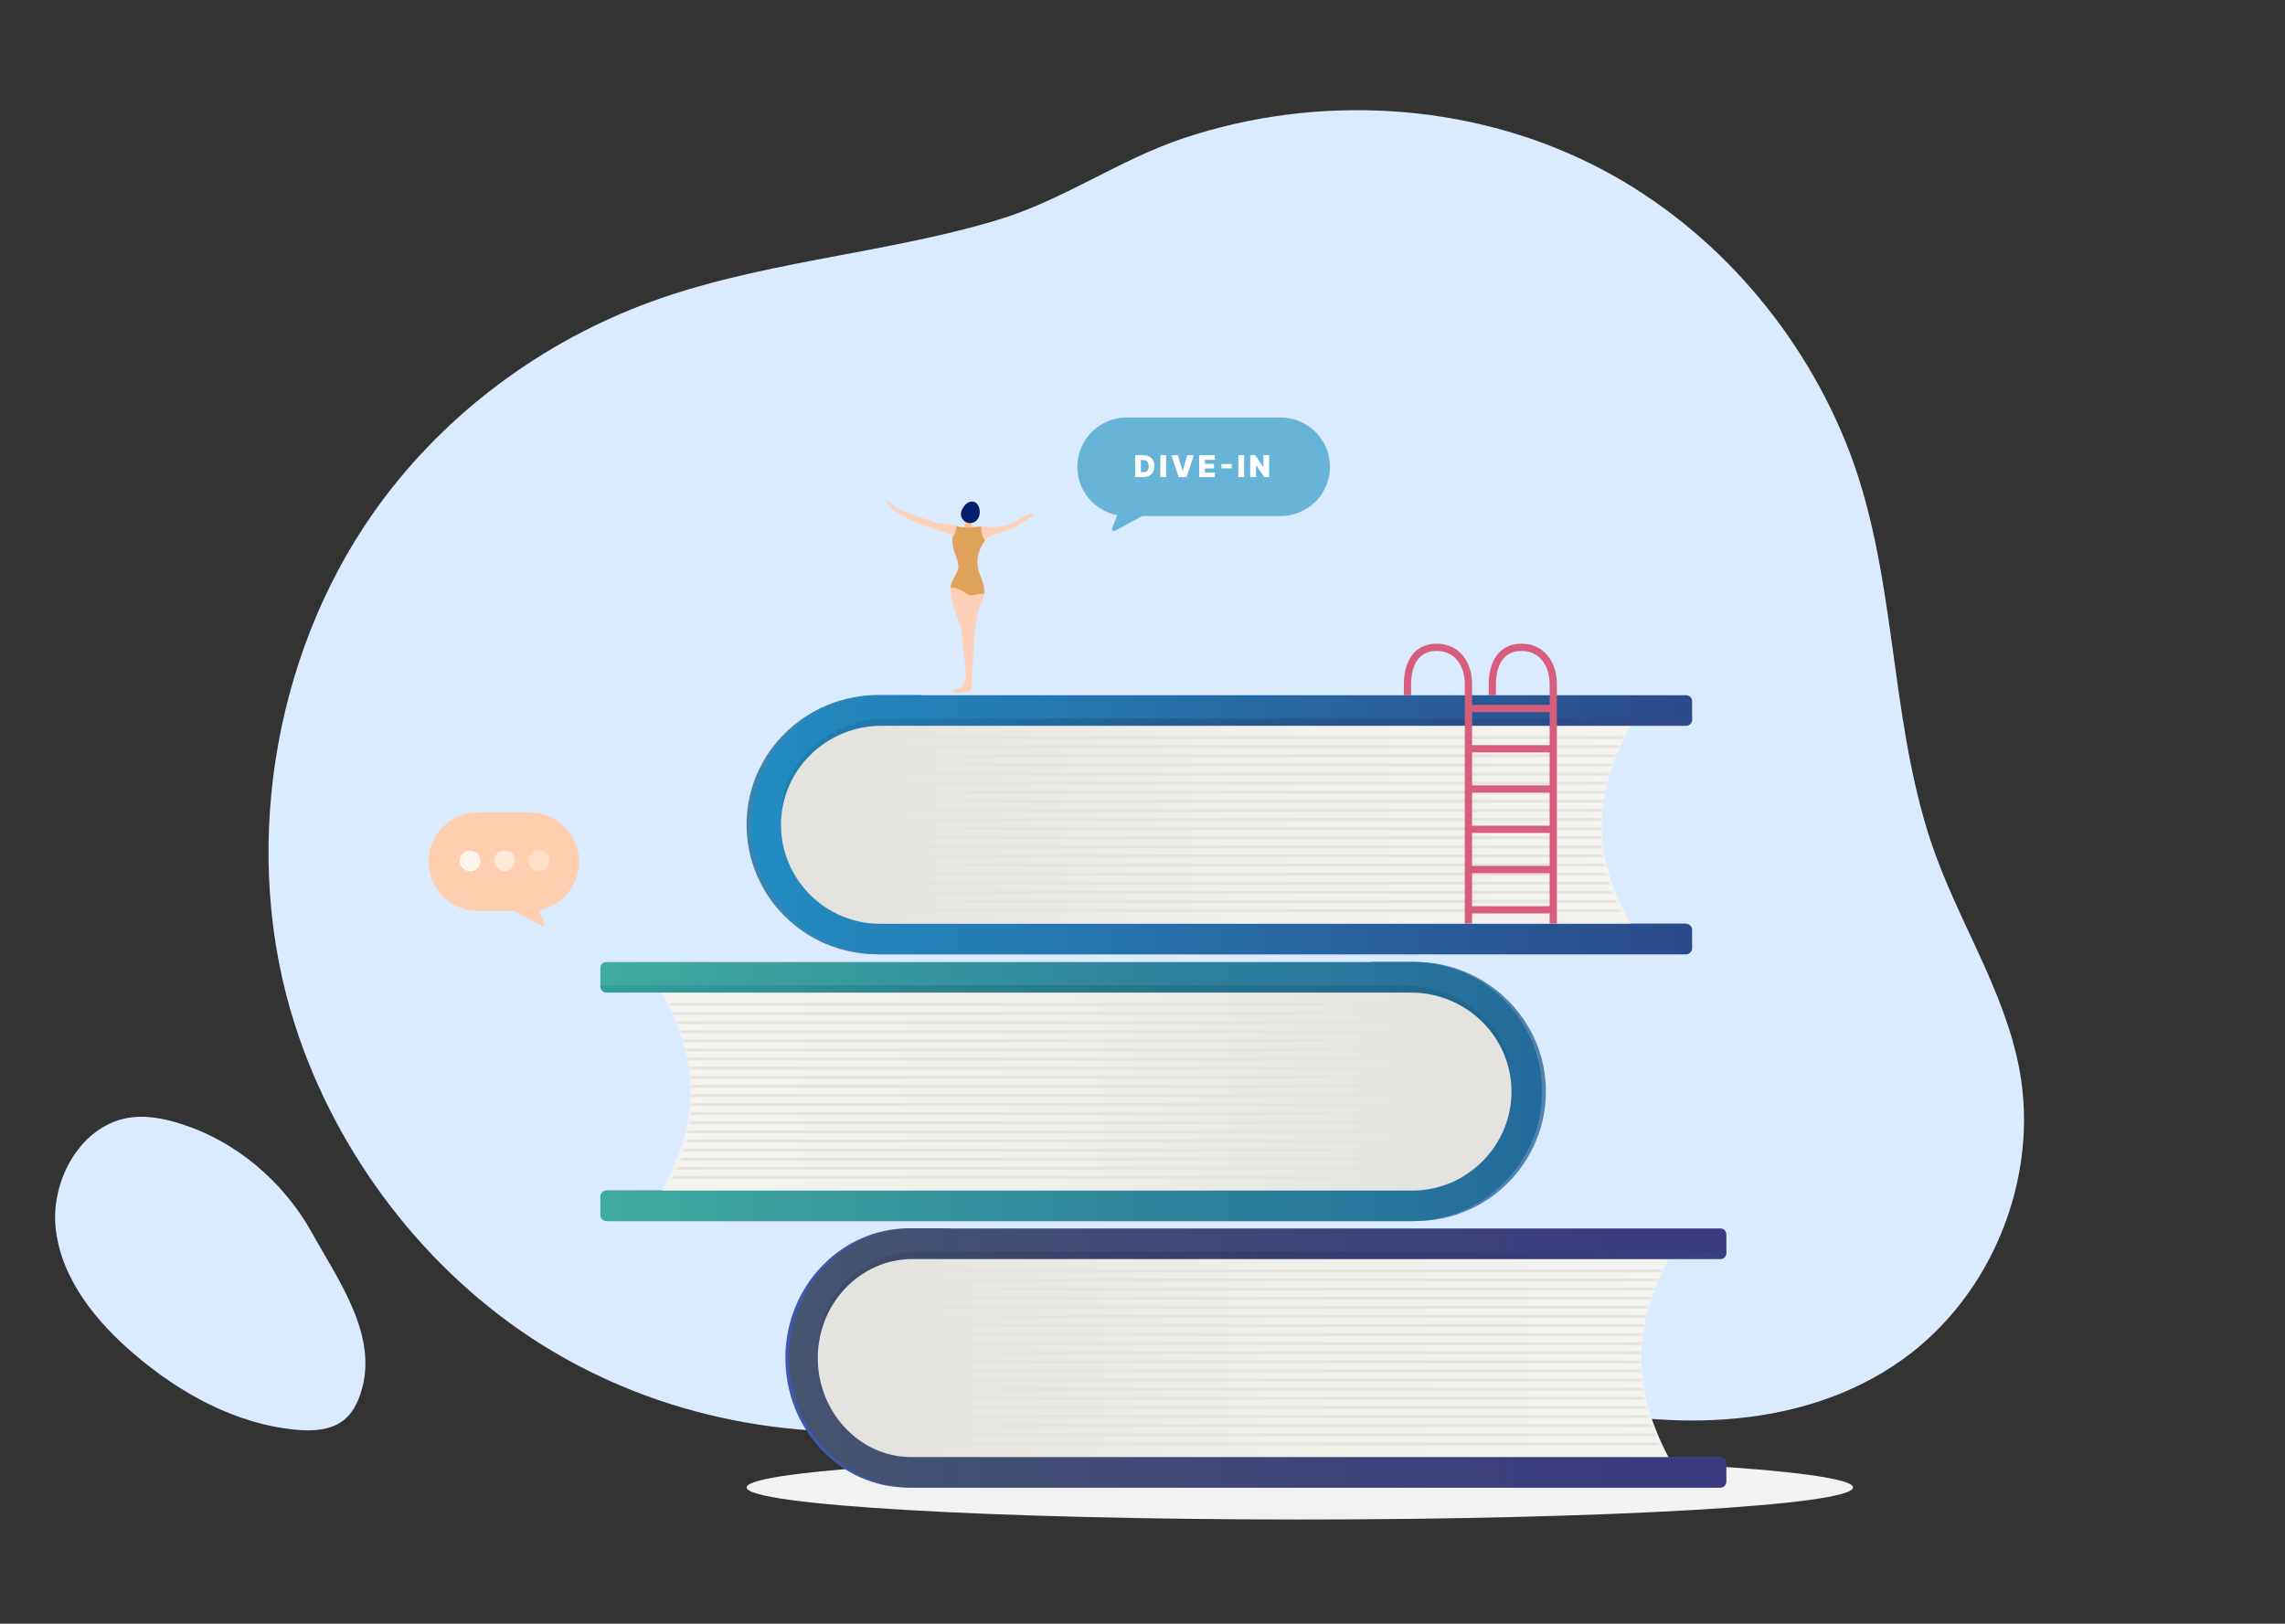 <svg width="788" height="560" viewBox="0 0 788 560" fill="none" xmlns="http://www.w3.org/2000/svg">
<rect x="0" y="0" width="788" height="560" fill="#333333" stroke="none"/>
<mask id="mask0_2522_1140" style="mask-type:alpha" maskUnits="userSpaceOnUse" x="0" y="0" width="788" height="560">
<rect width="788" height="560" fill="white"/>
</mask>
<g mask="url(#mask0_2522_1140)">
<path d="M448.251 524.068C553.619 524.068 639.036 519.119 639.036 513.014C639.036 506.908 553.619 501.959 448.251 501.959C342.884 501.959 257.467 506.908 257.467 513.014C257.467 519.119 342.884 524.068 448.251 524.068Z" fill="#F2F2F2"/>
<path d="M453.01 457.522C474.597 460.237 508.302 476.339 529.264 482.151C571.673 493.915 620.441 494.446 656.201 468.826C687.062 446.709 703.391 406.064 696.399 368.781C691.234 341.265 674.898 317.213 666.014 290.657C650.966 245.651 654.435 196.455 636.427 152.299C619.855 111.645 588.799 76.656 549.398 56.864C506.083 35.106 454.025 32.352 408.195 47.658C385.568 55.218 366.645 69.104 343.769 75.946C303.571 87.96 260.35 90.262 221.231 105.303C184.252 119.517 151.367 144.599 128.624 177.076C93.536 227.177 82.965 295.502 101.818 353.825C116.225 398.402 146.828 438.619 186.596 463.615C227.505 489.328 276.531 498.386 324.135 491.653C367.575 485.513 408.476 451.913 453.01 457.522Z" fill="#DAEBFF"/>
<path d="M312.969 502.474C295.117 502.474 280.608 486.972 280.788 467.991C280.96 449.19 295.664 434.18 313.383 434.18H338.979C334.791 431.886 329.556 428.017 327.4 423.64H313.508C290.32 423.64 271.076 443.284 270.85 467.89C270.623 492.73 289.609 513.021 312.969 513.021H593.204C593.587 513.021 593.9 512.693 593.9 512.28V503.215C593.9 502.809 593.587 502.474 593.204 502.474H312.969Z" fill="#3E58AE"/>
<path d="M578.719 508.497H315.063C294.187 508.497 277.256 490.538 277.256 468.389C277.256 446.241 294.179 428.282 315.063 428.282H578.719C562.179 456.578 561.491 479.647 578.719 508.497Z" fill="url(#paint0_linear_2522_1140)"/>
<mask id="mask1_2522_1140" style="mask-type:luminance" maskUnits="userSpaceOnUse" x="277" y="428" width="302" height="81">
<path d="M578.719 508.497H315.063C294.187 508.497 277.256 490.538 277.256 468.389C277.256 446.241 294.179 428.282 315.063 428.282H578.719C561.319 455.111 561.835 487.628 578.719 508.497Z" fill="white"/>
</mask>
<g mask="url(#mask1_2522_1140)">
<path d="M573.156 497.965H278.592" stroke="url(#paint1_linear_2522_1140)" stroke-miterlimit="10"/>
<path d="M573.156 494.829H278.592" stroke="url(#paint2_linear_2522_1140)" stroke-miterlimit="10"/>
<path d="M573.156 491.685H278.592" stroke="url(#paint3_linear_2522_1140)" stroke-miterlimit="10"/>
<path d="M573.156 488.548H278.592" stroke="url(#paint4_linear_2522_1140)" stroke-miterlimit="10"/>
<path d="M573.156 485.404H278.592" stroke="url(#paint5_linear_2522_1140)" stroke-miterlimit="10"/>
<path d="M573.156 482.268H278.592" stroke="url(#paint6_linear_2522_1140)" stroke-miterlimit="10"/>
<path d="M573.156 479.124H278.592" stroke="url(#paint7_linear_2522_1140)" stroke-miterlimit="10"/>
<path d="M573.156 475.988H278.592" stroke="url(#paint8_linear_2522_1140)" stroke-miterlimit="10"/>
<path d="M573.156 472.844H278.592" stroke="url(#paint9_linear_2522_1140)" stroke-miterlimit="10"/>
<path d="M573.156 469.708H278.592" stroke="url(#paint10_linear_2522_1140)" stroke-miterlimit="10"/>
<path d="M573.156 466.572H278.592" stroke="url(#paint11_linear_2522_1140)" stroke-miterlimit="10"/>
<path d="M573.156 463.428H278.592" stroke="url(#paint12_linear_2522_1140)" stroke-miterlimit="10"/>
<path d="M573.156 460.292H278.592" stroke="url(#paint13_linear_2522_1140)" stroke-miterlimit="10"/>
<path d="M573.156 457.147H278.592" stroke="url(#paint14_linear_2522_1140)" stroke-miterlimit="10"/>
<path d="M573.156 454.011H278.592" stroke="url(#paint15_linear_2522_1140)" stroke-miterlimit="10"/>
<path d="M573.156 450.867H278.592" stroke="url(#paint16_linear_2522_1140)" stroke-miterlimit="10"/>
<path d="M573.156 447.731H278.592" stroke="url(#paint17_linear_2522_1140)" stroke-miterlimit="10"/>
<path d="M573.156 444.595H278.592" stroke="url(#paint18_linear_2522_1140)" stroke-miterlimit="10"/>
<path d="M573.156 441.451H278.592" stroke="url(#paint19_linear_2522_1140)" stroke-miterlimit="10"/>
<path d="M573.156 438.315H278.592" stroke="url(#paint20_linear_2522_1140)" stroke-miterlimit="10"/>
</g>
<path d="M593.376 513.076H314.743C291.554 513.076 272.311 493.432 272.084 468.826C271.857 443.986 290.843 423.695 314.204 423.695H593.376C594.47 423.695 595.353 424.639 595.353 425.793V432.136C595.353 433.298 594.47 434.235 593.376 434.235H314.618C296.898 434.235 282.194 449.244 282.022 468.046C281.85 486.847 296.351 502.528 314.204 502.528H593.376C594.47 502.528 595.353 503.472 595.353 504.627V510.969C595.353 512.132 594.47 513.068 593.376 513.068V513.076Z" fill="url(#paint21_linear_2522_1140)"/>
<g opacity="0.4">
<path d="M316.352 431.738C298.616 431.738 282.279 445.984 282.279 464.13C284.295 447.208 298.147 434.243 314.617 434.243H593.375C594.469 434.243 595.352 433.299 595.352 432.144V431.738H316.352Z" fill="url(#paint22_linear_2522_1140)"/>
</g>
<path d="M331.814 182.748C332.822 183.052 333.908 183.192 334.955 183.153C335.385 181.718 334.76 180.15 335.307 178.73C334.377 178.925 333.307 179.081 332.932 179.791C332.799 180.041 332.58 182.982 331.814 182.748Z" fill="#FFBC94"/>
<path d="M488.362 410.573C507.332 410.573 522.739 395.071 522.559 376.09C522.379 357.289 506.753 342.279 487.924 342.279H460.727C465.173 339.985 470.744 336.116 473.033 331.739H487.791C512.434 331.739 532.88 351.383 533.114 375.989C533.357 400.829 513.184 421.12 488.362 421.12H209.322C208.916 421.12 208.58 420.793 208.58 420.379V411.314C208.58 410.908 208.908 410.573 209.322 410.573H488.362Z" fill="#5084AC"/>
<path d="M334.15 181.975C334.15 181.975 330.994 181.975 329.728 181.343C328.462 180.711 324.04 180.711 322.142 180.08C320.243 179.448 309.5 175.664 308.868 175.032C308.235 174.4 306.336 172.504 305.711 172.504C305.086 172.504 307.61 177.552 318.985 181.343C321.618 182.217 324.251 183.068 326.869 183.996C327.322 184.16 327.791 184.308 328.228 184.519C328.705 184.753 328.541 184.955 328.494 185.431C328.345 186.945 328.627 188.731 329.103 190.175C329.728 192.047 330.994 194.575 330.369 196.486C329.611 198.803 327.931 200.332 327.845 202.883C327.751 205.809 328.587 208.641 329.502 211.395C330.228 213.579 331.635 216.239 331.635 218.58C331.635 220.475 333.533 231.834 332.9 234.354C332.267 236.882 331.002 237.506 330.369 237.506C329.736 237.506 328.47 238.138 328.47 238.77C328.47 239.402 334.158 238.77 334.791 238.138C335.424 237.506 334.978 230.009 335.424 228.675C336.057 226.779 335.424 220.468 336.057 217.948C336.619 215.701 336.635 213.353 337.236 211.114C337.807 208.984 339.072 207.073 339.377 204.873C339.674 202.719 338.924 200.59 338.104 198.639C337.221 196.548 336.854 194.317 337.229 192.063C337.658 189.433 339.518 185.221 342.385 184.503C344.729 183.918 347.479 182.857 349.714 181.952C351.089 181.398 354.355 178.902 355.659 178.192C356.652 177.646 356.144 177.568 356.206 177.302C356.292 176.928 355.441 177.068 354.894 177.333C353.401 178.051 351.995 178.941 350.542 179.736C348.581 180.797 346.674 181.437 344.463 181.655C342.252 181.874 339.932 181.671 337.658 181.671C337.025 181.671 334.182 181.983 334.182 181.983L334.15 181.975Z" fill="#FFD0B8"/>
<path d="M334.784 205.325C336.307 205.325 337.838 204.506 339.362 204.849C339.651 202.704 338.901 200.582 338.081 198.631C337.198 196.54 336.838 194.309 337.206 192.055C337.479 190.393 338.323 188.099 339.628 186.453C338.768 185.088 338.284 183.489 338.44 181.663C338.167 181.663 337.893 181.655 337.628 181.655C336.995 181.655 334.151 181.967 334.151 181.967C334.151 181.967 330.994 181.967 329.729 181.335C329.729 181.335 329.713 181.335 329.705 181.328C329.924 182.857 329.385 184.152 328.51 185.267C328.502 185.322 328.494 185.369 328.486 185.431C328.338 186.945 328.619 188.731 329.096 190.174C329.721 192.047 330.987 194.574 330.361 196.486C329.611 198.772 327.963 200.301 327.846 202.797C330.994 202.181 332.893 205.325 334.784 205.325Z" fill="#DEA25A"/>
<path d="M337.698 177.872C337.487 178.613 337.08 179.284 336.479 179.76C336.385 179.83 336.291 179.892 336.198 179.955C335.588 180.329 334.862 180.446 334.158 180.376C333.19 180.283 332.315 179.721 331.822 178.878C331.439 178.231 331.299 177.482 331.432 176.741C331.564 176 332.002 175.227 332.455 174.603C332.861 174.041 333.377 173.55 334.002 173.253C334.963 172.801 336.088 172.879 336.83 173.675C337.815 174.728 338.112 176.429 337.705 177.864L337.698 177.872Z" fill="#00206E"/>
<path d="M224.715 416.596H486.128C508.309 416.596 526.295 398.637 526.295 376.488C526.295 354.34 508.309 336.381 486.128 336.381H224.715C242.286 364.677 243.021 387.746 224.715 416.596Z" fill="url(#paint23_linear_2522_1140)"/>
<mask id="mask2_2522_1140" style="mask-type:luminance" maskUnits="userSpaceOnUse" x="224" y="336" width="303" height="81">
<path d="M224.715 416.596H486.128C508.309 416.596 526.295 398.637 526.295 376.488C526.295 354.34 508.309 336.381 486.128 336.381H224.715C243.2 363.21 242.653 395.727 224.715 416.596Z" fill="white"/>
</mask>
<g mask="url(#mask2_2522_1140)">
<path d="M230.629 406.064H524.888" stroke="url(#paint24_linear_2522_1140)" stroke-miterlimit="10"/>
<path d="M230.629 402.92H524.888" stroke="url(#paint25_linear_2522_1140)" stroke-miterlimit="10"/>
<path d="M230.629 399.784H524.888" stroke="url(#paint26_linear_2522_1140)" stroke-miterlimit="10"/>
<path d="M230.629 396.647H524.888" stroke="url(#paint27_linear_2522_1140)" stroke-miterlimit="10"/>
<path d="M230.629 393.503H524.888" stroke="url(#paint28_linear_2522_1140)" stroke-miterlimit="10"/>
<path d="M230.629 390.367H524.888" stroke="url(#paint29_linear_2522_1140)" stroke-miterlimit="10"/>
<path d="M230.629 387.223H524.888" stroke="url(#paint30_linear_2522_1140)" stroke-miterlimit="10"/>
<path d="M230.629 384.087H524.888" stroke="url(#paint31_linear_2522_1140)" stroke-miterlimit="10"/>
<path d="M230.629 380.943H524.888" stroke="url(#paint32_linear_2522_1140)" stroke-miterlimit="10"/>
<path d="M230.629 377.807H524.888" stroke="url(#paint33_linear_2522_1140)" stroke-miterlimit="10"/>
<path d="M230.629 374.663H524.888" stroke="url(#paint34_linear_2522_1140)" stroke-miterlimit="10"/>
<path d="M230.629 371.527H524.888" stroke="url(#paint35_linear_2522_1140)" stroke-miterlimit="10"/>
<path d="M230.629 368.391H524.888" stroke="url(#paint36_linear_2522_1140)" stroke-miterlimit="10"/>
<path d="M230.629 365.247H524.888" stroke="url(#paint37_linear_2522_1140)" stroke-miterlimit="10"/>
<path d="M230.629 362.11H524.888" stroke="url(#paint38_linear_2522_1140)" stroke-miterlimit="10"/>
<path d="M230.629 358.967H524.888" stroke="url(#paint39_linear_2522_1140)" stroke-miterlimit="10"/>
<path d="M230.629 355.831H524.888" stroke="url(#paint40_linear_2522_1140)" stroke-miterlimit="10"/>
<path d="M230.629 352.687H524.888" stroke="url(#paint41_linear_2522_1140)" stroke-miterlimit="10"/>
<path d="M230.629 349.55H524.888" stroke="url(#paint42_linear_2522_1140)" stroke-miterlimit="10"/>
<path d="M230.629 346.414H524.888" stroke="url(#paint43_linear_2522_1140)" stroke-miterlimit="10"/>
</g>
<path d="M209.143 421.175H486.479C511.121 421.175 531.568 401.531 531.802 376.925C532.044 352.085 511.871 331.794 487.049 331.794H209.143C207.979 331.794 207.041 332.738 207.041 333.893V340.235C207.041 341.398 207.986 342.334 209.143 342.334H486.612C505.441 342.334 521.059 357.344 521.247 376.145C521.434 394.947 506.019 410.627 487.049 410.627H209.143C207.979 410.627 207.041 411.571 207.041 412.726V419.069C207.041 420.231 207.986 421.167 209.143 421.167V421.175Z" fill="url(#paint44_linear_2522_1140)"/>
<g opacity="0.4">
<path d="M484.768 339.837C503.605 339.837 520.973 354.083 520.973 372.229C518.832 355.308 504.113 342.342 486.612 342.342H209.143C207.979 342.342 207.041 341.398 207.041 340.243V339.837H484.768Z" fill="url(#paint45_linear_2522_1140)"/>
</g>
<path d="M302.22 318.547C283.25 318.547 267.843 303.046 268.022 284.065C268.202 265.264 283.828 250.254 302.657 250.254H329.854C325.408 247.96 319.838 244.09 317.549 239.714H302.79C278.148 239.714 257.701 259.358 257.467 283.964C257.225 308.803 277.398 329.095 302.22 329.095H581.259C581.665 329.095 582.001 328.767 582.001 328.354V319.288C582.001 318.883 581.673 318.547 581.259 318.547H302.22Z" fill="#4084AE"/>
<path d="M565.867 324.578H304.453C282.272 324.578 264.287 306.619 264.287 284.471C264.287 262.323 282.272 244.364 304.453 244.364H565.867C548.296 272.66 547.561 295.728 565.867 324.578Z" fill="url(#paint46_linear_2522_1140)"/>
<mask id="mask3_2522_1140" style="mask-type:luminance" maskUnits="userSpaceOnUse" x="264" y="244" width="302" height="81">
<path d="M565.867 324.578H304.453C282.272 324.578 264.287 306.619 264.287 284.471C264.287 262.323 282.272 244.364 304.453 244.364H565.867C547.382 271.193 547.928 303.709 565.867 324.578Z" fill="white"/>
</mask>
<g mask="url(#mask3_2522_1140)">
<path d="M559.952 314.046H265.693" stroke="url(#paint47_linear_2522_1140)" stroke-miterlimit="10"/>
<path d="M559.952 310.902H265.693" stroke="url(#paint48_linear_2522_1140)" stroke-miterlimit="10"/>
<path d="M559.952 307.766H265.693" stroke="url(#paint49_linear_2522_1140)" stroke-miterlimit="10"/>
<path d="M559.952 304.622H265.693" stroke="url(#paint50_linear_2522_1140)" stroke-miterlimit="10"/>
<path d="M559.952 301.486H265.693" stroke="url(#paint51_linear_2522_1140)" stroke-miterlimit="10"/>
<path d="M559.952 298.342H265.693" stroke="url(#paint52_linear_2522_1140)" stroke-miterlimit="10"/>
<path d="M559.952 295.206H265.693" stroke="url(#paint53_linear_2522_1140)" stroke-miterlimit="10"/>
<path d="M559.952 292.07H265.693" stroke="url(#paint54_linear_2522_1140)" stroke-miterlimit="10"/>
<path d="M559.952 288.926H265.693" stroke="url(#paint55_linear_2522_1140)" stroke-miterlimit="10"/>
<path d="M559.952 285.79H265.693" stroke="url(#paint56_linear_2522_1140)" stroke-miterlimit="10"/>
<path d="M559.952 282.646H265.693" stroke="url(#paint57_linear_2522_1140)" stroke-miterlimit="10"/>
<path d="M559.952 279.509H265.693" stroke="url(#paint58_linear_2522_1140)" stroke-miterlimit="10"/>
<path d="M559.952 276.365H265.693" stroke="url(#paint59_linear_2522_1140)" stroke-miterlimit="10"/>
<path d="M559.952 273.229H265.693" stroke="url(#paint60_linear_2522_1140)" stroke-miterlimit="10"/>
<path d="M559.952 270.093H265.693" stroke="url(#paint61_linear_2522_1140)" stroke-miterlimit="10"/>
<path d="M559.952 266.949H265.693" stroke="url(#paint62_linear_2522_1140)" stroke-miterlimit="10"/>
<path d="M559.952 263.813H265.693" stroke="url(#paint63_linear_2522_1140)" stroke-miterlimit="10"/>
<path d="M559.952 260.669H265.693" stroke="url(#paint64_linear_2522_1140)" stroke-miterlimit="10"/>
<path d="M559.952 257.533H265.693" stroke="url(#paint65_linear_2522_1140)" stroke-miterlimit="10"/>
<path d="M559.952 254.389H265.693" stroke="url(#paint66_linear_2522_1140)" stroke-miterlimit="10"/>
</g>
<path d="M581.439 329.157H304.102C279.46 329.157 259.014 309.513 258.78 284.908C258.537 260.068 278.71 239.776 303.532 239.776H581.439C582.603 239.776 583.54 240.72 583.54 241.875V248.217C583.54 249.38 582.595 250.316 581.439 250.316H303.97C285.14 250.316 269.522 265.326 269.335 284.127C269.147 303.108 284.562 318.61 303.532 318.61H581.439C582.603 318.61 583.54 319.554 583.54 320.708V327.051C583.54 328.213 582.595 329.15 581.439 329.15V329.157Z" fill="url(#paint67_linear_2522_1140)"/>
<g opacity="0.4">
<path d="M305.813 247.82C286.976 247.82 269.607 262.065 269.607 280.211C271.748 263.29 286.468 250.324 303.969 250.324H581.438C582.602 250.324 583.54 249.38 583.54 248.225V247.82H305.813Z" fill="url(#paint68_linear_2522_1140)"/>
</g>
<path fill-rule="evenodd" clip-rule="evenodd" d="M182.682 280.211C192.073 280.211 199.69 287.817 199.69 297.195C199.69 305.472 193.76 312.368 185.908 313.874L187.69 318.438C187.916 319.015 187.299 319.569 186.744 319.273L177.299 314.178H164.774C155.383 314.178 147.766 306.572 147.766 297.195C147.766 287.817 155.383 280.211 164.774 280.211H182.674H182.682Z" fill="#FFCEAE"/>
<g opacity="0.8">
<path d="M162.094 300.471C164.07 300.471 165.672 298.872 165.672 296.898C165.672 294.925 164.07 293.325 162.094 293.325C160.118 293.325 158.516 294.925 158.516 296.898C158.516 298.872 160.118 300.471 162.094 300.471Z" fill="white"/>
<path opacity="0.7" d="M174.031 300.471C176.008 300.471 177.61 298.872 177.61 296.898C177.61 294.925 176.008 293.325 174.031 293.325C172.055 293.325 170.453 294.925 170.453 296.898C170.453 298.872 172.055 300.471 174.031 300.471Z" fill="white"/>
<path opacity="0.4" d="M185.963 300.471C187.939 300.471 189.541 298.872 189.541 296.898C189.541 294.925 187.939 293.325 185.963 293.325C183.987 293.325 182.385 294.925 182.385 296.898C182.385 298.872 183.987 300.471 185.963 300.471Z" fill="white"/>
</g>
<path fill-rule="evenodd" clip-rule="evenodd" d="M388.522 144.013C379.131 144.013 371.514 151.62 371.514 160.997C371.514 169.274 377.444 176.171 385.296 177.676L383.514 182.24C383.288 182.817 383.905 183.371 384.46 183.075L393.906 177.981H441.635C451.026 177.981 458.644 170.374 458.644 160.997C458.644 151.62 451.026 144.013 441.635 144.013H388.522Z" fill="#67B4D8"/>
<path d="M394.334 164.555H391.459V156.987H394.319C396.655 156.987 398.108 158.407 398.108 160.771C398.108 163.135 396.655 164.555 394.342 164.555H394.334ZM393.443 162.862H394.264C395.436 162.862 396.092 162.37 396.092 160.771C396.092 159.172 395.436 158.68 394.209 158.68H393.443V162.862ZM402.139 156.987V164.555H400.147V156.987H402.139ZM406.202 156.987L407.796 162.378H407.858L409.452 156.987H411.702L409.187 164.555H406.475L403.952 156.987H406.202ZM413.531 164.555V156.987H418.945V158.594H415.523V159.967H418.664V161.575H415.523V162.948H418.937V164.555H413.538H413.531ZM424.773 160.03V161.528H421.234V160.03H424.773ZM429.047 156.987V164.555H427.055V156.987H429.047ZM437.673 156.987V164.555H436.008L433.196 160.467H433.141V164.555H431.149V156.987H432.844L435.618 161.052H435.68V156.987H437.673Z" fill="white"/>
<path d="M485.379 239.776V236.032C485.379 228.971 488.363 223.253 495.434 223.253C502.505 223.253 506.404 228.979 506.404 236.032V318.547" stroke="#D65E7C" stroke-width="2.5" stroke-miterlimit="10"/>
<path d="M514.639 239.776V236.032C514.639 228.971 517.623 223.253 524.694 223.253C531.765 223.253 535.663 228.979 535.663 236.032V318.547" stroke="#D65E7C" stroke-width="2.5" stroke-miterlimit="10"/>
<path d="M506.41 244.363H535.67" stroke="#D65E7C" stroke-width="2.5" stroke-miterlimit="10"/>
<path d="M506.41 258.25H535.67" stroke="#D65E7C" stroke-width="2.5" stroke-miterlimit="10"/>
<path d="M506.41 272.136H535.67" stroke="#D65E7C" stroke-width="2.5" stroke-miterlimit="10"/>
<path d="M506.41 286.023H535.67" stroke="#D65E7C" stroke-width="2.5" stroke-miterlimit="10"/>
<path d="M506.41 299.91H535.67" stroke="#D65E7C" stroke-width="2.5" stroke-miterlimit="10"/>
<path d="M506.41 313.796H535.67" stroke="#D65E7C" stroke-width="2.5" stroke-miterlimit="10"/>
<path d="M61.333 387.284C56.192 385.74 50.785 384.718 45.457 385.357C28.221 387.401 17.166 406.92 19.252 424.13C21.338 441.34 33.159 455.843 46.355 467.101C62.192 480.621 81.349 491.184 102.1 493.118C107.898 493.657 114.273 493.345 118.758 489.631C121.523 487.338 123.227 483.999 124.36 480.589C130.868 460.984 116.726 441.699 107.624 425.262C97.725 407.381 81.021 393.206 61.34 387.292L61.333 387.284Z" fill="#DAEBFF"/>
</g>
<defs>
<linearGradient id="paint0_linear_2522_1140" x1="277.264" y1="468.389" x2="578.719" y2="468.389" gradientUnits="userSpaceOnUse">
<stop offset="0.07" stop-color="#E5E3DF"/>
<stop offset="0.1" stop-color="#E5E3DF"/>
<stop offset="0.54" stop-color="#F1EFEB"/>
<stop offset="1" stop-color="#F5F3EF"/>
</linearGradient>
<linearGradient id="paint1_linear_2522_1140" x1="-nan" y1="-nan" x2="-nan" y2="-nan" gradientUnits="userSpaceOnUse">
<stop offset="0.07" stop-color="#E5E3DF"/>
<stop offset="0.36" stop-color="#E0E5E0"/>
<stop offset="1" stop-color="#DDE7E1"/>
</linearGradient>
<linearGradient id="paint2_linear_2522_1140" x1="-nan" y1="-nan" x2="-nan" y2="-nan" gradientUnits="userSpaceOnUse">
<stop offset="0.07" stop-color="#E5E3DF"/>
<stop offset="0.36" stop-color="#E0E5E0"/>
<stop offset="1" stop-color="#DDE7E1"/>
</linearGradient>
<linearGradient id="paint3_linear_2522_1140" x1="-nan" y1="-nan" x2="-nan" y2="-nan" gradientUnits="userSpaceOnUse">
<stop offset="0.07" stop-color="#E5E3DF"/>
<stop offset="0.36" stop-color="#E0E5E0"/>
<stop offset="1" stop-color="#DDE7E1"/>
</linearGradient>
<linearGradient id="paint4_linear_2522_1140" x1="-nan" y1="-nan" x2="-nan" y2="-nan" gradientUnits="userSpaceOnUse">
<stop offset="0.07" stop-color="#E5E3DF"/>
<stop offset="0.36" stop-color="#E0E5E0"/>
<stop offset="1" stop-color="#DDE7E1"/>
</linearGradient>
<linearGradient id="paint5_linear_2522_1140" x1="-nan" y1="-nan" x2="-nan" y2="-nan" gradientUnits="userSpaceOnUse">
<stop offset="0.07" stop-color="#E5E3DF"/>
<stop offset="0.36" stop-color="#E0E5E0"/>
<stop offset="1" stop-color="#DDE7E1"/>
</linearGradient>
<linearGradient id="paint6_linear_2522_1140" x1="-nan" y1="-nan" x2="-nan" y2="-nan" gradientUnits="userSpaceOnUse">
<stop offset="0.07" stop-color="#E5E3DF"/>
<stop offset="0.36" stop-color="#E0E5E0"/>
<stop offset="1" stop-color="#DDE7E1"/>
</linearGradient>
<linearGradient id="paint7_linear_2522_1140" x1="-nan" y1="-nan" x2="-nan" y2="-nan" gradientUnits="userSpaceOnUse">
<stop offset="0.07" stop-color="#E5E3DF"/>
<stop offset="0.36" stop-color="#E0E5E0"/>
<stop offset="1" stop-color="#DDE7E1"/>
</linearGradient>
<linearGradient id="paint8_linear_2522_1140" x1="-nan" y1="-nan" x2="-nan" y2="-nan" gradientUnits="userSpaceOnUse">
<stop offset="0.07" stop-color="#E5E3DF"/>
<stop offset="0.36" stop-color="#E0E5E0"/>
<stop offset="1" stop-color="#DDE7E1"/>
</linearGradient>
<linearGradient id="paint9_linear_2522_1140" x1="-nan" y1="-nan" x2="-nan" y2="-nan" gradientUnits="userSpaceOnUse">
<stop offset="0.07" stop-color="#E5E3DF"/>
<stop offset="0.36" stop-color="#E0E5E0"/>
<stop offset="1" stop-color="#DDE7E1"/>
</linearGradient>
<linearGradient id="paint10_linear_2522_1140" x1="-nan" y1="-nan" x2="-nan" y2="-nan" gradientUnits="userSpaceOnUse">
<stop offset="0.07" stop-color="#E5E3DF"/>
<stop offset="0.36" stop-color="#E0E5E0"/>
<stop offset="1" stop-color="#DDE7E1"/>
</linearGradient>
<linearGradient id="paint11_linear_2522_1140" x1="-nan" y1="-nan" x2="-nan" y2="-nan" gradientUnits="userSpaceOnUse">
<stop offset="0.07" stop-color="#E5E3DF"/>
<stop offset="0.36" stop-color="#E0E5E0"/>
<stop offset="1" stop-color="#DDE7E1"/>
</linearGradient>
<linearGradient id="paint12_linear_2522_1140" x1="-nan" y1="-nan" x2="-nan" y2="-nan" gradientUnits="userSpaceOnUse">
<stop offset="0.07" stop-color="#E5E3DF"/>
<stop offset="0.36" stop-color="#E0E5E0"/>
<stop offset="1" stop-color="#DDE7E1"/>
</linearGradient>
<linearGradient id="paint13_linear_2522_1140" x1="-nan" y1="-nan" x2="-nan" y2="-nan" gradientUnits="userSpaceOnUse">
<stop offset="0.07" stop-color="#E5E3DF"/>
<stop offset="0.36" stop-color="#E0E5E0"/>
<stop offset="1" stop-color="#DDE7E1"/>
</linearGradient>
<linearGradient id="paint14_linear_2522_1140" x1="-nan" y1="-nan" x2="-nan" y2="-nan" gradientUnits="userSpaceOnUse">
<stop offset="0.07" stop-color="#E5E3DF"/>
<stop offset="0.36" stop-color="#E0E5E0"/>
<stop offset="1" stop-color="#DDE7E1"/>
</linearGradient>
<linearGradient id="paint15_linear_2522_1140" x1="-nan" y1="-nan" x2="-nan" y2="-nan" gradientUnits="userSpaceOnUse">
<stop offset="0.07" stop-color="#E5E3DF"/>
<stop offset="0.36" stop-color="#E0E5E0"/>
<stop offset="1" stop-color="#DDE7E1"/>
</linearGradient>
<linearGradient id="paint16_linear_2522_1140" x1="-nan" y1="-nan" x2="-nan" y2="-nan" gradientUnits="userSpaceOnUse">
<stop offset="0.07" stop-color="#E5E3DF"/>
<stop offset="0.36" stop-color="#E0E5E0"/>
<stop offset="1" stop-color="#DDE7E1"/>
</linearGradient>
<linearGradient id="paint17_linear_2522_1140" x1="-nan" y1="-nan" x2="-nan" y2="-nan" gradientUnits="userSpaceOnUse">
<stop offset="0.07" stop-color="#E5E3DF"/>
<stop offset="0.36" stop-color="#E0E5E0"/>
<stop offset="1" stop-color="#DDE7E1"/>
</linearGradient>
<linearGradient id="paint18_linear_2522_1140" x1="-nan" y1="-nan" x2="-nan" y2="-nan" gradientUnits="userSpaceOnUse">
<stop offset="0.07" stop-color="#E5E3DF"/>
<stop offset="0.36" stop-color="#E0E5E0"/>
<stop offset="1" stop-color="#DDE7E1"/>
</linearGradient>
<linearGradient id="paint19_linear_2522_1140" x1="-nan" y1="-nan" x2="-nan" y2="-nan" gradientUnits="userSpaceOnUse">
<stop offset="0.07" stop-color="#E5E3DF"/>
<stop offset="0.36" stop-color="#E0E5E0"/>
<stop offset="1" stop-color="#DDE7E1"/>
</linearGradient>
<linearGradient id="paint20_linear_2522_1140" x1="-nan" y1="-nan" x2="-nan" y2="-nan" gradientUnits="userSpaceOnUse">
<stop offset="0.07" stop-color="#E5E3DF"/>
<stop offset="0.36" stop-color="#E0E5E0"/>
<stop offset="1" stop-color="#DDE7E1"/>
</linearGradient>
<linearGradient id="paint21_linear_2522_1140" x1="272.084" y1="468.389" x2="595.353" y2="468.389" gradientUnits="userSpaceOnUse">
<stop stop-color="#45546F"/>
<stop offset="1" stop-color="#3A3982"/>
</linearGradient>
<linearGradient id="paint22_linear_2522_1140" x1="588.383" y1="449.089" x2="304.906" y2="446.898" gradientUnits="userSpaceOnUse">
<stop stop-color="#3A4A8A"/>
<stop offset="1" stop-opacity="0.2"/>
</linearGradient>
<linearGradient id="paint23_linear_2522_1140" x1="526.302" y1="376.488" x2="224.715" y2="376.488" gradientUnits="userSpaceOnUse">
<stop offset="0.07" stop-color="#E5E3DF"/>
<stop offset="0.1" stop-color="#E5E3DF"/>
<stop offset="0.54" stop-color="#F1EFEB"/>
<stop offset="1" stop-color="#F5F3EF"/>
</linearGradient>
<linearGradient id="paint24_linear_2522_1140" x1="-nan" y1="-nan" x2="-nan" y2="-nan" gradientUnits="userSpaceOnUse">
<stop offset="0.07" stop-color="#E5E3DF"/>
<stop offset="0.36" stop-color="#E0E5E0"/>
<stop offset="1" stop-color="#DDE7E1"/>
</linearGradient>
<linearGradient id="paint25_linear_2522_1140" x1="-nan" y1="-nan" x2="-nan" y2="-nan" gradientUnits="userSpaceOnUse">
<stop offset="0.07" stop-color="#E5E3DF"/>
<stop offset="0.36" stop-color="#E0E5E0"/>
<stop offset="1" stop-color="#DDE7E1"/>
</linearGradient>
<linearGradient id="paint26_linear_2522_1140" x1="-nan" y1="-nan" x2="-nan" y2="-nan" gradientUnits="userSpaceOnUse">
<stop offset="0.07" stop-color="#E5E3DF"/>
<stop offset="0.36" stop-color="#E0E5E0"/>
<stop offset="1" stop-color="#DDE7E1"/>
</linearGradient>
<linearGradient id="paint27_linear_2522_1140" x1="-nan" y1="-nan" x2="-nan" y2="-nan" gradientUnits="userSpaceOnUse">
<stop offset="0.07" stop-color="#E5E3DF"/>
<stop offset="0.36" stop-color="#E0E5E0"/>
<stop offset="1" stop-color="#DDE7E1"/>
</linearGradient>
<linearGradient id="paint28_linear_2522_1140" x1="-nan" y1="-nan" x2="-nan" y2="-nan" gradientUnits="userSpaceOnUse">
<stop offset="0.07" stop-color="#E5E3DF"/>
<stop offset="0.36" stop-color="#E0E5E0"/>
<stop offset="1" stop-color="#DDE7E1"/>
</linearGradient>
<linearGradient id="paint29_linear_2522_1140" x1="-nan" y1="-nan" x2="-nan" y2="-nan" gradientUnits="userSpaceOnUse">
<stop offset="0.07" stop-color="#E5E3DF"/>
<stop offset="0.36" stop-color="#E0E5E0"/>
<stop offset="1" stop-color="#DDE7E1"/>
</linearGradient>
<linearGradient id="paint30_linear_2522_1140" x1="-nan" y1="-nan" x2="-nan" y2="-nan" gradientUnits="userSpaceOnUse">
<stop offset="0.07" stop-color="#E5E3DF"/>
<stop offset="0.36" stop-color="#E0E5E0"/>
<stop offset="1" stop-color="#DDE7E1"/>
</linearGradient>
<linearGradient id="paint31_linear_2522_1140" x1="-nan" y1="-nan" x2="-nan" y2="-nan" gradientUnits="userSpaceOnUse">
<stop offset="0.07" stop-color="#E5E3DF"/>
<stop offset="0.36" stop-color="#E0E5E0"/>
<stop offset="1" stop-color="#DDE7E1"/>
</linearGradient>
<linearGradient id="paint32_linear_2522_1140" x1="-nan" y1="-nan" x2="-nan" y2="-nan" gradientUnits="userSpaceOnUse">
<stop offset="0.07" stop-color="#E5E3DF"/>
<stop offset="0.36" stop-color="#E0E5E0"/>
<stop offset="1" stop-color="#DDE7E1"/>
</linearGradient>
<linearGradient id="paint33_linear_2522_1140" x1="-nan" y1="-nan" x2="-nan" y2="-nan" gradientUnits="userSpaceOnUse">
<stop offset="0.07" stop-color="#E5E3DF"/>
<stop offset="0.36" stop-color="#E0E5E0"/>
<stop offset="1" stop-color="#DDE7E1"/>
</linearGradient>
<linearGradient id="paint34_linear_2522_1140" x1="-nan" y1="-nan" x2="-nan" y2="-nan" gradientUnits="userSpaceOnUse">
<stop offset="0.07" stop-color="#E5E3DF"/>
<stop offset="0.36" stop-color="#E0E5E0"/>
<stop offset="1" stop-color="#DDE7E1"/>
</linearGradient>
<linearGradient id="paint35_linear_2522_1140" x1="-nan" y1="-nan" x2="-nan" y2="-nan" gradientUnits="userSpaceOnUse">
<stop offset="0.07" stop-color="#E5E3DF"/>
<stop offset="0.36" stop-color="#E0E5E0"/>
<stop offset="1" stop-color="#DDE7E1"/>
</linearGradient>
<linearGradient id="paint36_linear_2522_1140" x1="-nan" y1="-nan" x2="-nan" y2="-nan" gradientUnits="userSpaceOnUse">
<stop offset="0.07" stop-color="#E5E3DF"/>
<stop offset="0.36" stop-color="#E0E5E0"/>
<stop offset="1" stop-color="#DDE7E1"/>
</linearGradient>
<linearGradient id="paint37_linear_2522_1140" x1="-nan" y1="-nan" x2="-nan" y2="-nan" gradientUnits="userSpaceOnUse">
<stop offset="0.07" stop-color="#E5E3DF"/>
<stop offset="0.36" stop-color="#E0E5E0"/>
<stop offset="1" stop-color="#DDE7E1"/>
</linearGradient>
<linearGradient id="paint38_linear_2522_1140" x1="-nan" y1="-nan" x2="-nan" y2="-nan" gradientUnits="userSpaceOnUse">
<stop offset="0.07" stop-color="#E5E3DF"/>
<stop offset="0.36" stop-color="#E0E5E0"/>
<stop offset="1" stop-color="#DDE7E1"/>
</linearGradient>
<linearGradient id="paint39_linear_2522_1140" x1="-nan" y1="-nan" x2="-nan" y2="-nan" gradientUnits="userSpaceOnUse">
<stop offset="0.07" stop-color="#E5E3DF"/>
<stop offset="0.36" stop-color="#E0E5E0"/>
<stop offset="1" stop-color="#DDE7E1"/>
</linearGradient>
<linearGradient id="paint40_linear_2522_1140" x1="-nan" y1="-nan" x2="-nan" y2="-nan" gradientUnits="userSpaceOnUse">
<stop offset="0.07" stop-color="#E5E3DF"/>
<stop offset="0.36" stop-color="#E0E5E0"/>
<stop offset="1" stop-color="#DDE7E1"/>
</linearGradient>
<linearGradient id="paint41_linear_2522_1140" x1="-nan" y1="-nan" x2="-nan" y2="-nan" gradientUnits="userSpaceOnUse">
<stop offset="0.07" stop-color="#E5E3DF"/>
<stop offset="0.36" stop-color="#E0E5E0"/>
<stop offset="1" stop-color="#DDE7E1"/>
</linearGradient>
<linearGradient id="paint42_linear_2522_1140" x1="-nan" y1="-nan" x2="-nan" y2="-nan" gradientUnits="userSpaceOnUse">
<stop offset="0.07" stop-color="#E5E3DF"/>
<stop offset="0.36" stop-color="#E0E5E0"/>
<stop offset="1" stop-color="#DDE7E1"/>
</linearGradient>
<linearGradient id="paint43_linear_2522_1140" x1="-nan" y1="-nan" x2="-nan" y2="-nan" gradientUnits="userSpaceOnUse">
<stop offset="0.07" stop-color="#E5E3DF"/>
<stop offset="0.36" stop-color="#E0E5E0"/>
<stop offset="1" stop-color="#DDE7E1"/>
</linearGradient>
<linearGradient id="paint44_linear_2522_1140" x1="531.81" y1="376.488" x2="207.041" y2="376.488" gradientUnits="userSpaceOnUse">
<stop stop-color="#226A9C"/>
<stop offset="1" stop-color="#3FAB9D"/>
</linearGradient>
<linearGradient id="paint45_linear_2522_1140" x1="214.034" y1="357.188" x2="498.284" y2="354.989" gradientUnits="userSpaceOnUse">
<stop stop-color="#228B9C"/>
<stop offset="1" stop-opacity="0.2"/>
</linearGradient>
<linearGradient id="paint46_linear_2522_1140" x1="264.287" y1="284.471" x2="565.867" y2="284.471" gradientUnits="userSpaceOnUse">
<stop offset="0.07" stop-color="#E5E3DF"/>
<stop offset="0.1" stop-color="#E5E3DF"/>
<stop offset="0.54" stop-color="#F1EFEB"/>
<stop offset="1" stop-color="#F5F3EF"/>
</linearGradient>
<linearGradient id="paint47_linear_2522_1140" x1="-nan" y1="-nan" x2="-nan" y2="-nan" gradientUnits="userSpaceOnUse">
<stop offset="0.07" stop-color="#E5E3DF"/>
<stop offset="0.36" stop-color="#E0E5E0"/>
<stop offset="1" stop-color="#DDE7E1"/>
</linearGradient>
<linearGradient id="paint48_linear_2522_1140" x1="-nan" y1="-nan" x2="-nan" y2="-nan" gradientUnits="userSpaceOnUse">
<stop offset="0.07" stop-color="#E5E3DF"/>
<stop offset="0.36" stop-color="#E0E5E0"/>
<stop offset="1" stop-color="#DDE7E1"/>
</linearGradient>
<linearGradient id="paint49_linear_2522_1140" x1="-nan" y1="-nan" x2="-nan" y2="-nan" gradientUnits="userSpaceOnUse">
<stop offset="0.07" stop-color="#E5E3DF"/>
<stop offset="0.36" stop-color="#E0E5E0"/>
<stop offset="1" stop-color="#DDE7E1"/>
</linearGradient>
<linearGradient id="paint50_linear_2522_1140" x1="-nan" y1="-nan" x2="-nan" y2="-nan" gradientUnits="userSpaceOnUse">
<stop offset="0.07" stop-color="#E5E3DF"/>
<stop offset="0.36" stop-color="#E0E5E0"/>
<stop offset="1" stop-color="#DDE7E1"/>
</linearGradient>
<linearGradient id="paint51_linear_2522_1140" x1="-nan" y1="-nan" x2="-nan" y2="-nan" gradientUnits="userSpaceOnUse">
<stop offset="0.07" stop-color="#E5E3DF"/>
<stop offset="0.36" stop-color="#E0E5E0"/>
<stop offset="1" stop-color="#DDE7E1"/>
</linearGradient>
<linearGradient id="paint52_linear_2522_1140" x1="-nan" y1="-nan" x2="-nan" y2="-nan" gradientUnits="userSpaceOnUse">
<stop offset="0.07" stop-color="#E5E3DF"/>
<stop offset="0.36" stop-color="#E0E5E0"/>
<stop offset="1" stop-color="#DDE7E1"/>
</linearGradient>
<linearGradient id="paint53_linear_2522_1140" x1="-nan" y1="-nan" x2="-nan" y2="-nan" gradientUnits="userSpaceOnUse">
<stop offset="0.07" stop-color="#E5E3DF"/>
<stop offset="0.36" stop-color="#E0E5E0"/>
<stop offset="1" stop-color="#DDE7E1"/>
</linearGradient>
<linearGradient id="paint54_linear_2522_1140" x1="-nan" y1="-nan" x2="-nan" y2="-nan" gradientUnits="userSpaceOnUse">
<stop offset="0.07" stop-color="#E5E3DF"/>
<stop offset="0.36" stop-color="#E0E5E0"/>
<stop offset="1" stop-color="#DDE7E1"/>
</linearGradient>
<linearGradient id="paint55_linear_2522_1140" x1="-nan" y1="-nan" x2="-nan" y2="-nan" gradientUnits="userSpaceOnUse">
<stop offset="0.07" stop-color="#E5E3DF"/>
<stop offset="0.36" stop-color="#E0E5E0"/>
<stop offset="1" stop-color="#DDE7E1"/>
</linearGradient>
<linearGradient id="paint56_linear_2522_1140" x1="-nan" y1="-nan" x2="-nan" y2="-nan" gradientUnits="userSpaceOnUse">
<stop offset="0.07" stop-color="#E5E3DF"/>
<stop offset="0.36" stop-color="#E0E5E0"/>
<stop offset="1" stop-color="#DDE7E1"/>
</linearGradient>
<linearGradient id="paint57_linear_2522_1140" x1="-nan" y1="-nan" x2="-nan" y2="-nan" gradientUnits="userSpaceOnUse">
<stop offset="0.07" stop-color="#E5E3DF"/>
<stop offset="0.36" stop-color="#E0E5E0"/>
<stop offset="1" stop-color="#DDE7E1"/>
</linearGradient>
<linearGradient id="paint58_linear_2522_1140" x1="-nan" y1="-nan" x2="-nan" y2="-nan" gradientUnits="userSpaceOnUse">
<stop offset="0.07" stop-color="#E5E3DF"/>
<stop offset="0.36" stop-color="#E0E5E0"/>
<stop offset="1" stop-color="#DDE7E1"/>
</linearGradient>
<linearGradient id="paint59_linear_2522_1140" x1="-nan" y1="-nan" x2="-nan" y2="-nan" gradientUnits="userSpaceOnUse">
<stop offset="0.07" stop-color="#E5E3DF"/>
<stop offset="0.36" stop-color="#E0E5E0"/>
<stop offset="1" stop-color="#DDE7E1"/>
</linearGradient>
<linearGradient id="paint60_linear_2522_1140" x1="-nan" y1="-nan" x2="-nan" y2="-nan" gradientUnits="userSpaceOnUse">
<stop offset="0.07" stop-color="#E5E3DF"/>
<stop offset="0.36" stop-color="#E0E5E0"/>
<stop offset="1" stop-color="#DDE7E1"/>
</linearGradient>
<linearGradient id="paint61_linear_2522_1140" x1="-nan" y1="-nan" x2="-nan" y2="-nan" gradientUnits="userSpaceOnUse">
<stop offset="0.07" stop-color="#E5E3DF"/>
<stop offset="0.36" stop-color="#E0E5E0"/>
<stop offset="1" stop-color="#DDE7E1"/>
</linearGradient>
<linearGradient id="paint62_linear_2522_1140" x1="-nan" y1="-nan" x2="-nan" y2="-nan" gradientUnits="userSpaceOnUse">
<stop offset="0.07" stop-color="#E5E3DF"/>
<stop offset="0.36" stop-color="#E0E5E0"/>
<stop offset="1" stop-color="#DDE7E1"/>
</linearGradient>
<linearGradient id="paint63_linear_2522_1140" x1="-nan" y1="-nan" x2="-nan" y2="-nan" gradientUnits="userSpaceOnUse">
<stop offset="0.07" stop-color="#E5E3DF"/>
<stop offset="0.36" stop-color="#E0E5E0"/>
<stop offset="1" stop-color="#DDE7E1"/>
</linearGradient>
<linearGradient id="paint64_linear_2522_1140" x1="-nan" y1="-nan" x2="-nan" y2="-nan" gradientUnits="userSpaceOnUse">
<stop offset="0.07" stop-color="#E5E3DF"/>
<stop offset="0.36" stop-color="#E0E5E0"/>
<stop offset="1" stop-color="#DDE7E1"/>
</linearGradient>
<linearGradient id="paint65_linear_2522_1140" x1="-nan" y1="-nan" x2="-nan" y2="-nan" gradientUnits="userSpaceOnUse">
<stop offset="0.07" stop-color="#E5E3DF"/>
<stop offset="0.36" stop-color="#E0E5E0"/>
<stop offset="1" stop-color="#DDE7E1"/>
</linearGradient>
<linearGradient id="paint66_linear_2522_1140" x1="-nan" y1="-nan" x2="-nan" y2="-nan" gradientUnits="userSpaceOnUse">
<stop offset="0.07" stop-color="#E5E3DF"/>
<stop offset="0.36" stop-color="#E0E5E0"/>
<stop offset="1" stop-color="#DDE7E1"/>
</linearGradient>
<linearGradient id="paint67_linear_2522_1140" x1="258.78" y1="284.471" x2="583.54" y2="284.471" gradientUnits="userSpaceOnUse">
<stop stop-color="#228DC3"/>
<stop offset="1" stop-color="#2A4A8A"/>
</linearGradient>
<linearGradient id="paint68_linear_2522_1140" x1="576.547" y1="265.17" x2="292.304" y2="262.972" gradientUnits="userSpaceOnUse">
<stop stop-color="#3A4A8A"/>
<stop offset="1" stop-opacity="0.2"/>
</linearGradient>
</defs>
</svg>
